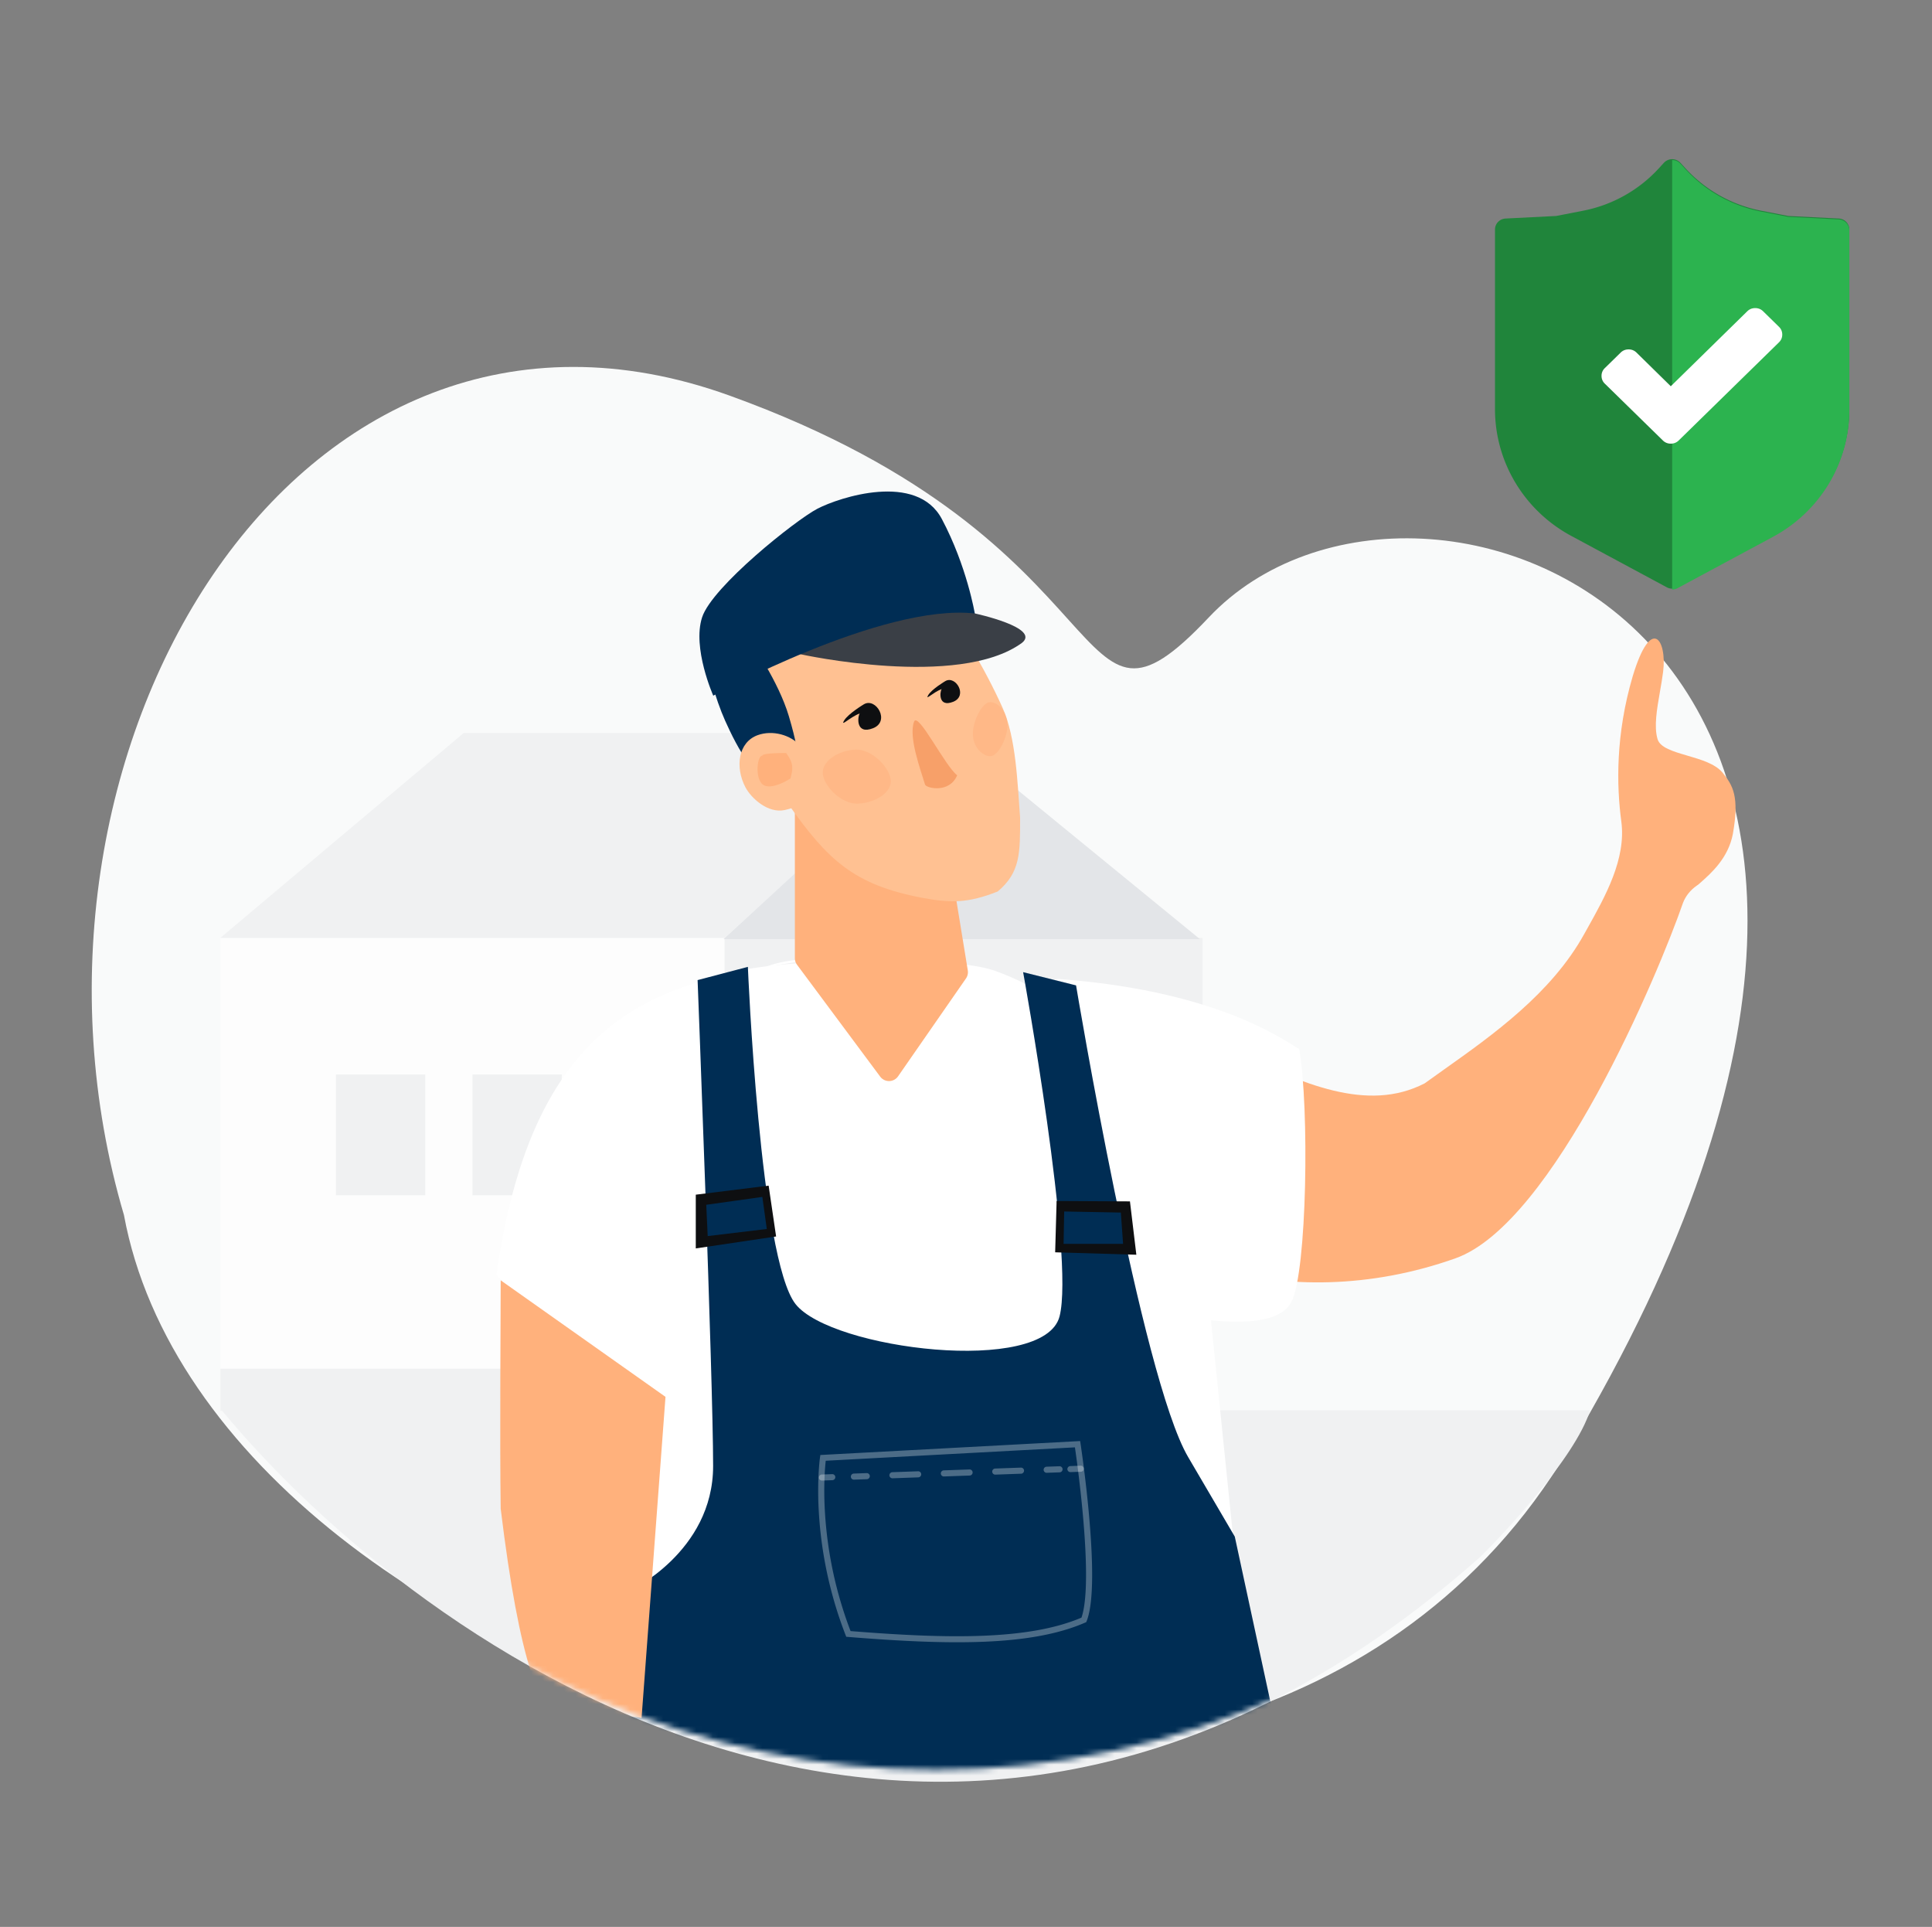 <svg fill="none" height="100%" version="1.1" width="100%" xmlns="http://www.w3.org/2000/svg" viewBox="0 0 351 350"><rect x="0" y="0" width="351" height="350" fill="#808080" stroke="none"/><g><path d="M22.52 220.703c16.304 88.389 200.67 145.825 262.338 42.777 88.485-147.859-26.884-191.983-65.243-151.339-26.294 27.854-12.886-13.508-87.061-40.282C53.512 43.318-1.994 137.532 22.52 220.703Z" fill="#F9FAFA"></path><path d="M268.717 282.984c-96.381 85.152-192.358 16.854-228.423-26.814H288.874c-2.539 8.562-16.843 23.695-20.157 26.814Z" fill="#F0F1F2"></path><path clip-rule="evenodd" d="M285.47 97.346c-8.551-4.6-13.864-13.424-13.864-23.03v-32.63c0-1.062.844-1.937 1.919-1.992l9.191-.465 4.902-.955a25.147 25.147 0 0 0 13.741-7.683l.932-1.019a2.042 2.042 0 0 1 3.003 0l.933 1.019a25.147 25.147 0 0 0 13.741 7.683l4.903.955 9.19.465a2.007 2.007 0 0 1 1.919 1.993v32.63c0 9.6-5.317 18.433-13.863 23.029l-17.355 9.334a2.046 2.046 0 0 1-1.937 0l-17.355-9.334Z" fill="rgb(32,133,59)" fill-rule="evenodd"></path><path clip-rule="evenodd" d="m324.87 39.388-4.902-.956a25.146 25.146 0 0 1-13.741-7.683l-.933-1.019a2.026 2.026 0 0 0-1.501-.658v78.01c.334 0 .667-.081.969-.243l17.354-9.334c8.547-4.597 13.864-13.43 13.864-23.029v-32.63c0-1.063-.844-1.938-1.919-1.993l-9.191-.465Z" fill="rgb(44,179,79)" fill-rule="evenodd"></path><path clip-rule="evenodd" d="M323.794 60.77c0 .553-.198 1.023-.594 1.41l-15.335 15.006-2.88 2.818c-.396.387-.876.58-1.441.58a1.983 1.983 0 0 1-1.44-.58l-2.881-2.818-7.667-7.503a1.9 1.9 0 0 1-.593-1.41 1.9 1.9 0 0 1 .593-1.409l2.881-2.819c.395-.387.875-.58 1.44-.58s1.045.193 1.44.58l6.227 6.114 13.895-13.617c.396-.387.876-.58 1.441-.58.564 0 1.044.193 1.44.58l2.88 2.819c.396.387.594.857.594 1.41Z" fill="#fff" fill-rule="evenodd"></path><path d="M40.037 170.353h91.609v85.883H40.037v-85.883Z" fill="#fff" fill-opacity="0.6"></path><path d="M131.646 170.353h86.838v85.883h-86.838v-85.883ZM40.037 248.603h91.609v7.634H40.037v-7.634Z" fill="#F0F1F2"></path><path d="M131.646 248.603h86.838v7.634h-86.838v-7.634Z" fill="#E3E5E8"></path><path d="M84.251 133.135h88.429l-41.024 37.216H40.037l44.214-37.216Z" fill="#F0F1F2"></path><path d="m172.202 133.135 45.805 37.455h-86.571l40.766-37.455ZM161.566 203.899h37.689v52.303h-37.689v-52.303Z" fill="#E3E5E8"></path><path d="M61.03 195.163h16.223v21.948H61.031v-21.948ZM85.842 195.163h16.222v21.948H85.842v-21.948Z" fill="#F0F1F2"></path><mask height="337" id="b" maskUnits="userSpaceOnUse" style="mask-type:alpha" width="322" x="5" y="-15"><path d="M319.812 111.63c24.385 89.864-24.821 181.43-109.905 204.518-85.085 23.088-173.827-31.045-198.212-120.909C-12.69 105.375 36.517 13.809 121.601-9.278c85.084-23.088 173.826 31.045 198.211 120.908Z" fill="#C4C4C4"></path></mask><g mask="url(#b)"><path d="M180.643 176.296c-7.534-2.648-34.805-2.384-46.212-.001-13.097 2.754-13.022 8.579-15.399 30.255 0 55.135-4.401 82.236-4.401 82.236l110.675 2.893-6.731-65.872c-.018.017-7.426-38.779-37.932-49.511Z" fill="#fff"></path><path clip-rule="evenodd" d="M306.551 137.25c2.431.709 5.038 1.47 6.372 3.059 1.93 2.357 3.099 4.383 1.901 11.16-.841 4.4-3.911 7.112-6.025 8.978l-.233.206c-.071.06-.127.095-.183.129-.055.035-.111.07-.182.13-1.096.774-1.953 1.833-2.429 3.057-4.442 12.849-23.486 58.269-41.361 64.595-31.017 11.007-61.176-.292-72.245-17.288-2.681-4.052-2.404-9.068-2.125-14.126.153-2.765.306-5.543-.023-8.182l2.147-3.285c2.947-4.463 9.564-2.291 9.564-2.291 7.456.657 15.205 4.247 22.915 7.819 11.897 5.511 23.7 10.979 34.19 5.565 1.145-.83 2.344-1.68 3.578-2.556 8.814-6.252 19.463-13.806 25.422-24.595l.477-.854c3.362-6 7.141-12.745 6.248-19.542-.88-6.537-1.048-15.806 2.061-26.372 3.378-11.228 6.273-6.625 5.529-.81-.154 1.191-.365 2.403-.574 3.598-.563 3.225-1.104 6.33-.437 8.601.461 1.559 2.839 2.252 5.413 3.004Z" fill="#FFB17C" fill-rule="evenodd"></path><path d="M236.033 190.508c-1.301-.372-13.112-10.459-43.784-12.69-7.139 0-17.445 69.227 9.323 58.632 6.321 1.115 29.139 7.568 33.06 0 2.84-5.481 3.26-35.346 1.401-45.942ZM148.375 174.176c-24.522 3.846-50.967 5.953-58.18 57.401 9.617 9.135 32.696 42.312 45.679 38.465 3.098-4.518-.159-55.084 0-61.544.211-7.29-15.387-34.322 12.501-34.322Z" fill="#fff"></path><path clip-rule="evenodd" d="M195.495 178.984s11.869 71.182 20.353 85.655l8.485 14.474 37.515 173.937c-22.065 7.139-35.065 9.571-59.141 11.54l-15.605-49.511-12.413 49.511c-22.949 1.689-36.299.495-60.446-6.251V289.051s15.315-7.078 15.315-22.77-2.82-88.259-2.82-88.259l9.135-2.404s2.177 53.004 8.655 61.247c6.478 8.243 45.187 13.027 47.969 2.242 2.781-10.785-6.618-62.527-6.618-62.527l9.616 2.404Z" fill="rgb(0,45,84)" fill-rule="evenodd"></path><path clip-rule="evenodd" d="m126.407 217 13.237-1.642L141 224.59l-14.593 2.171V217Z" fill="#0E0F11" fill-rule="evenodd"></path><path clip-rule="evenodd" d="m128.308 218.836 10.192-1.43.81 5.825-10.738 1.288-.264-5.683Z" fill="rgb(0,45,84)" fill-rule="evenodd"></path><path clip-rule="evenodd" d="m205.287 218.217-13.325-.071-.264 9.32 14.751.442-1.162-9.691Z" fill="#0E0F11" fill-rule="evenodd"></path><path clip-rule="evenodd" d="m203.632 220.247-10.297-.194-.106 5.878h10.808l-.405-5.684Z" fill="rgb(0,45,84)" fill-rule="evenodd"></path><path clip-rule="evenodd" d="m196.313 262.239-.548.084.548-.084v.002l.011.072.031.213a227.957 227.957 0 0 1 .515 3.755c.317 2.465.712 5.823 1.023 9.397.312 3.571.54 7.365.523 10.699-.018 3.309-.276 6.246-.985 8.051l-.084.213-.211.092c-5.011 2.184-11.284 3.192-18.528 3.477-7.248.286-15.51-.15-24.521-.88l-.345-.028-.124-.319a73.684 73.684 0 0 1-4.876-22.673 63.107 63.107 0 0 1-.002-6.979c.048-.829.106-1.476.152-1.917.024-.22.044-.39.058-.505l.018-.131.004-.034.002-.01v-.002s0-.002.549.075l-.549-.077.066-.446 47.198-2.535.075.49Zm-46.297 3.09a39.976 39.976 0 0 0-.169 2.059 62.181 62.181 0 0 0 .002 6.86 72.629 72.629 0 0 0 4.68 22.018c8.864.712 16.953 1.129 24.04.849 7.077-.279 13.115-1.251 17.908-3.291.57-1.621.814-4.277.83-7.447.017-3.287-.208-7.045-.518-10.6-.31-3.554-.703-6.897-1.019-9.353a234.372 234.372 0 0 0-.395-2.93l-.086-.597-45.273 2.432Z" fill="#fff" fill-opacity="0.3" fill-rule="evenodd"></path><path clip-rule="evenodd" d="M151.758 268.291a.556.556 0 0 1-.537.569l-1.876.067a.548.548 0 1 1-.034-1.098l1.876-.068a.548.548 0 0 1 .571.53ZM193.049 266.861a.559.559 0 0 1-.538.573l-2.335.083a.55.55 0 0 1-.571-.534.557.557 0 0 1 .537-.573l2.335-.083a.552.552 0 0 1 .572.534Zm-7.005.249a.559.559 0 0 1-.538.573l-4.67.166a.55.55 0 0 1-.571-.534.558.558 0 0 1 .538-.573l4.669-.166a.551.551 0 0 1 .572.534Zm-9.34.332a.558.558 0 0 1-.538.573l-4.669.166a.551.551 0 0 1-.572-.534.559.559 0 0 1 .538-.573l4.67-.166a.55.55 0 0 1 .571.534Zm-9.34.332a.557.557 0 0 1-.537.573l-4.67.166a.55.55 0 0 1-.571-.533.557.557 0 0 1 .537-.574l4.67-.166a.55.55 0 0 1 .571.534Zm-9.339.332a.558.558 0 0 1-.538.573l-2.335.083a.55.55 0 0 1-.571-.533.556.556 0 0 1 .537-.573l2.335-.084a.553.553 0 0 1 .572.534ZM196.903 266.756a.554.554 0 0 1-.537.569l-1.876.068a.549.549 0 0 1-.571-.529.556.556 0 0 1 .538-.569l1.876-.068a.547.547 0 0 1 .57.529Z" fill="#fff" fill-opacity="0.3" fill-rule="evenodd"></path><path clip-rule="evenodd" d="M147.257 141.853a2 2 0 0 0-2.849 1.811v30.38c0 .43.139.848.395 1.193l15.106 20.32a2 2 0 0 0 3.248-.053l12.339-17.78a2 2 0 0 0 .33-1.462l-3.546-21.721a1.998 1.998 0 0 0-1.125-1.489l-23.898-11.199Z" fill="#FFB17C" fill-rule="evenodd"></path><path clip-rule="evenodd" d="M140.994 107.702c8.731-7.907 21.387-8.49 28.217-.388 4.894 5.825 9.806 14.297 12.921 21.217 2.482 5.489 2.722 13.834 3.197 19.977 0 6.411.076 9.922-4.061 13.417-5.326 2.116-8.515 2.145-13.796 1.138-12.269-2.347-17.078-6.767-24.384-17.199-8.097-11.544-17.708-27.748-2.094-38.162Z" fill="#FFC192" fill-rule="evenodd"></path><path clip-rule="evenodd" d="M166.054 131.106c.704-1.977 5.579 7.969 7.84 9.716-1.41 3.357-5.64 2.329-5.832 1.696-.862-2.842-3.011-8.623-2.008-11.412Z" fill="#EC702C" fill-rule="evenodd" opacity="0.4"></path><path clip-rule="evenodd" d="M171.746 123.712c1.883-1.094 4.154 2.683 1.426 3.76-2.729 1.077-2.447-1.783-2.095-2.312-1.514.565-3.081 2.189-2.447 1.112.616-1.077 3.116-2.56 3.116-2.56ZM156.966 127.914c2.183-1.269 4.815 3.109 1.653 4.357-3.162 1.248-2.836-2.066-2.428-2.68-1.755.655-3.57 2.537-2.836 1.289.735-1.248 3.611-2.966 3.611-2.966Z" fill="#0E0F11" fill-rule="evenodd"></path><path d="M127.65 116.3c.476 4.289 2.359 10.75 4.102 14.633 2.13 4.748 6.038 12.356 9.945 10.732 3.38-1.412 4.313-2.471 1.62-11.579-1.901-6.39-6.883-13.433-6.672-12.991-.686-2.136 3.609-5.19 1.25-5.631-1.373-.247-10.544 2.153-10.245 4.836Z" fill="rgb(0,45,84)"></path><path clip-rule="evenodd" d="M145.394 135.468c-1.725-1.977-5.034-2.912-7.728-1.941-3.538 1.27-4.189 5.789-2.218 9.514 1.021 1.906 4.032 4.748 7.112 4.095 2.271-.495 3.89-1.36 4.771-3.672 1.584-4.183.052-5.719-1.937-7.996Z" fill="#FFC192" fill-rule="evenodd"></path><path clip-rule="evenodd" d="M145.465 118.842s28.622 6.319 40.17-2.048c3.591-2.771-8.52-5.366-8.52-5.366l-3.204-4.783-27.601 5.613-.845 6.584Z" fill="#3A3F46" fill-rule="evenodd"></path><path clip-rule="evenodd" d="M177.096 111.428s-1.426-8.578-5.985-17.157c-4.559-8.578-18.624-3.936-22.602-1.87-3.961 2.065-19.117 14.138-20.948 19.716-1.831 5.577 2.024 14.244 2.024 14.244s30.647-16.804 47.511-14.933Z" fill="rgb(0,45,84)" fill-rule="evenodd"></path><path d="m120.905 253.721-29.939-21.165c0 4.841-.185 29.226 0 41.495 6.916 56.709 15.179 35.248 25.589 38.037l4.35-58.367Z" fill="#FFB17C"></path><path d="M161.843 141.917c0 2.281-3.265 4.052-6.204 4.052-2.939 0-6.165-3.371-6.165-5.651 0-2.281 3.226-4.159 6.165-4.159s6.204 3.477 6.204 5.758ZM176.745 133.294c0 2.281 1.659 4.052 3.153 4.052s3.134-3.37 3.134-5.651c0-2.281-1.64-4.158-3.134-4.158s-3.153 3.477-3.153 5.757Z" fill="#FFB17C" fill-opacity="0.5"></path><path d="M142.832 136.774c1.461 2.014 1.201 2.945.784 4.616-1.136.757-3.726 2.045-4.998 1.136-1.531-1.094-1.058-5.388-.112-5.261-.038-.196.613-.491 4.326-.491Z" fill="#FFB17C"></path></g></g></svg>